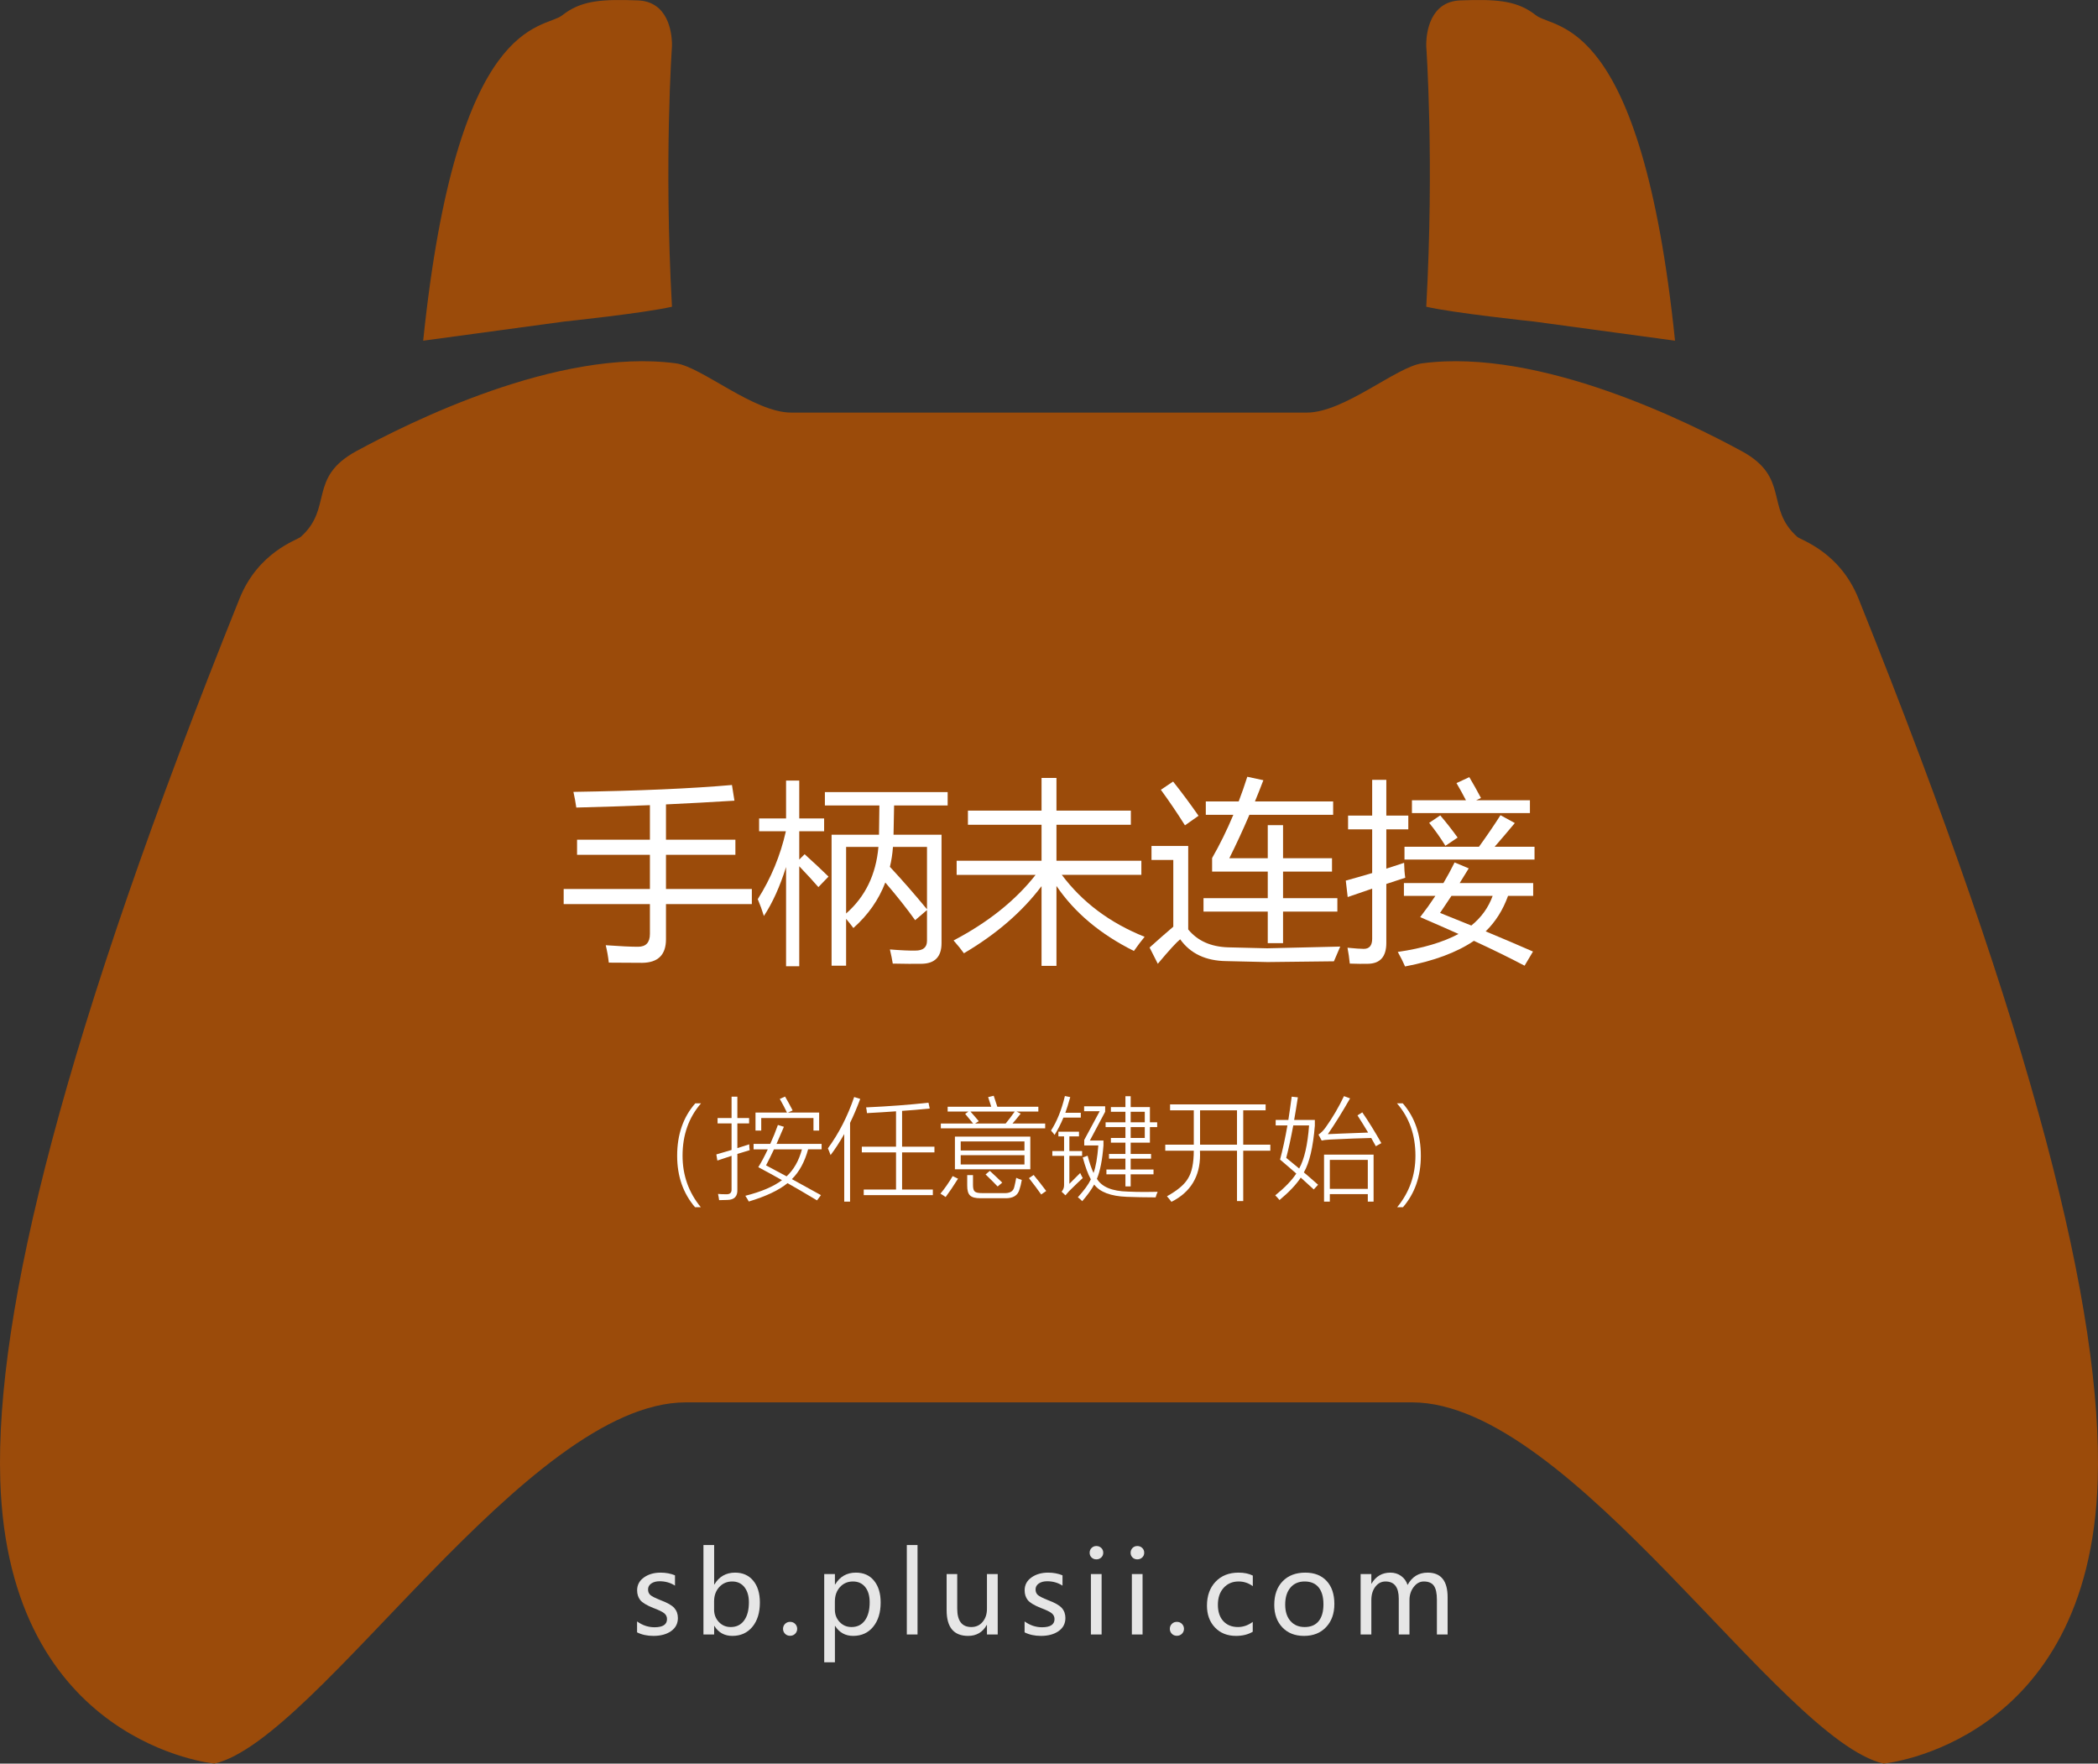 <?xml version="1.0" encoding="utf-8"?>
<!-- Generator: Adobe Illustrator 16.0.0, SVG Export Plug-In . SVG Version: 6.00 Build 0)  -->
<!DOCTYPE svg PUBLIC "-//W3C//DTD SVG 1.1//EN" "http://www.w3.org/Graphics/SVG/1.1/DTD/svg11.dtd">
<svg version="1.1" xmlns="http://www.w3.org/2000/svg" xmlns:xlink="http://www.w3.org/1999/xlink" x="0px" y="0px" width="750px"
	 height="630.455px" viewBox="0 0 750 630.455" enable-background="new 0 0 750 630.455" xml:space="preserve">
<rect x="0" y="0" width="750" height="630.455" fill="#333333" stroke="none"/>
<g id="Layer_1">
	<g>
		<path fill="#9B4B0A" d="M664.368,213.96c-6.72-16.682-20.542-20.877-21.818-22.003c-11.701-10.336-2.474-21.214-19.946-30.695
			c-18.28-9.914-71.979-36.997-114.22-31.375c-9.225,1.235-27.837,17.608-41.214,17.608c-21.865,0-92.165,0-92.165,0
			s-70.3,0-92.165,0c-13.377,0-31.99-16.374-41.215-17.608c-42.248-5.622-95.939,21.461-114.22,31.375
			c-17.472,9.481-8.243,20.359-19.941,30.695c-1.281,1.125-15.104,5.321-21.823,22.003C22.889,369.983-1.741,469.114,0.095,529.129
			c2.891,94.416,76.578,101.326,76.578,101.326c37.033-8.617,111.55-129.135,168.535-129.135c31.16,0,129.797,0,129.797,0
			s98.637,0,129.797,0c56.985,0,131.502,120.518,168.538,129.135c0,0,73.678-6.91,76.563-101.326
			C751.767,469.114,727.093,369.983,664.368,213.96z"/>
		<path fill="#9B4B0A" d="M548.358,114.946l50.436,6.849C586.729,4.974,555.822,10.762,549.08,5.466
			c-0.402-0.319-0.805-0.618-1.211-0.899c-6.416-4.476-13.566-4.873-25.826-4.425c-10.823,0.403-12.063,11.439-12.182,15.19v1.227
			c0,0,2.899,40.716,0,93.094C519.648,111.909,547.579,114.864,548.358,114.946z"/>
		<path fill="#9B4B0A" d="M201.676,114.95c0,0,28.613-3.009,38.539-5.298c-2.901-52.378,0-93.094,0-93.094v-1.227
			c-0.124-3.751-1.36-14.787-12.193-15.19c-12.249-0.448-19.398-0.051-25.815,4.425c-0.407,0.281-0.811,0.58-1.211,0.899
			c-6.756,5.296-37.648-0.492-49.715,116.329l50.395-6.846V114.95L201.676,114.95z"/>
	</g>
	<g>
		<path fill="#FFFFFF" d="M201.504,317.808h30.83v-12.236H206.29v-5.4h26.045v-12.339c-8.636,0.342-17.409,0.627-26.318,0.854
			c-0.273-1.914-0.615-3.782-1.025-5.605c23.288-0.364,42.178-1.185,56.67-2.461l0.889,5.605
			c-8.021,0.501-16.179,0.946-24.473,1.333v12.612h24.814v5.4h-24.814v12.236h30.693v5.4h-30.693v12.578
			c0,5.537-2.826,8.34-8.477,8.408c-2.871,0-6.859-0.023-11.963-0.068c-0.228-2.097-0.593-4.17-1.094-6.221
			c5.104,0.364,8.955,0.547,11.553,0.547c2.825,0,4.238-1.527,4.238-4.58v-10.664h-30.83V317.808z"/>
		<path fill="#FFFFFF" d="M285.723,307.28l1.914-1.914c3.235,2.917,6.084,5.583,8.545,7.998l-3.623,3.76
			c-1.687-1.959-3.965-4.443-6.836-7.451v35.752h-4.717v-35.479c-2.233,7.064-4.876,12.897-7.93,17.5
			c-0.593-1.959-1.322-3.965-2.188-6.016c4.739-7.474,8.089-15.563,10.049-24.268h-9.57v-4.58h9.639v-13.535h4.717v13.535h8.887
			v4.58h-8.887V307.28z M327.149,328.95c-2.962-4.146-6.517-8.636-10.664-13.467c-2.37,6.198-6.175,11.621-11.416,16.27
			c-0.775-1.048-1.641-2.142-2.598-3.281v16.748h-5.195v-46.826h16.953c0.045-2.962,0.091-6.448,0.137-10.459h-19.482v-4.785h43.887
			v4.785h-19.141c-0.046,3.691-0.114,7.178-0.205,10.459h17.158v38.76c0,4.876-2.393,7.337-7.178,7.383
			c-2.598,0.045-6.016,0.022-10.254-0.068c-0.228-1.459-0.57-3.145-1.025-5.059c3.965,0.318,6.995,0.455,9.092,0.41
			c2.78,0,4.17-1.162,4.17-3.486v-11.006L327.149,328.95z M302.471,326.558c6.836-5.97,10.687-13.899,11.553-23.789h-11.553V326.558
			z M318.125,309.878c4.329,4.648,8.75,9.707,13.262,15.176v-22.285h-12.168C319.037,305.275,318.672,307.645,318.125,309.878z"/>
		<path fill="#FFFFFF" d="M409.18,334.897c-1.275,1.549-2.553,3.235-3.828,5.059c-12.008-5.992-21.236-13.74-27.686-23.242v28.574
			h-5.332v-28.506c-6.927,9.184-16.179,17.182-27.754,23.994c-0.866-1.23-2.097-2.758-3.691-4.58
			c12.373-6.494,22.148-14.31,29.326-23.447h-28.232v-5.059h30.352v-12.852h-26.318v-5.059h26.318v-11.689h5.332v11.689h26.592
			v5.059h-26.592v12.852h30.352v5.059H379.58C386.918,322.548,396.783,329.931,409.18,334.897z"/>
		<path fill="#FFFFFF" d="M438.984,338.657l14.014,0.342l26.113-0.615c-0.775,1.822-1.527,3.577-2.256,5.264l-23.721,0.273
			l-14.766-0.342c-7.338-0.092-12.828-2.689-16.475-7.793c-1.322,1.048-3.988,3.965-7.998,8.75l-2.939-5.811
			c2.848-2.574,5.674-5.059,8.477-7.451v-23.857h-7.793v-4.99h13.125v29.839C428.092,336.321,432.832,338.452,438.984,338.657z
			 M419.365,279.39c3.145,3.965,6.176,8.044,9.092,12.236l-4.854,3.418c-2.689-4.284-5.561-8.522-8.613-12.715L419.365,279.39z
			 M430.234,321.089h22.969v-9.502h-19.893v-4.854c2.779-4.854,5.309-10.003,7.588-15.449h-9.844v-4.785h11.758
			c1.094-2.871,2.119-5.811,3.076-8.818l5.742,1.23c-0.98,2.575-1.982,5.104-3.008,7.588h27.959v4.785h-29.941
			c-2.324,5.423-4.717,10.596-7.178,15.518h13.74v-11.826h5.469v11.826h17.5v4.785h-17.5v9.502h19.414v4.785h-19.414v11.279h-5.469
			v-11.279h-22.969V321.089z"/>
		<path fill="#FFFFFF" d="M481.094,314.8c3.236-0.889,6.381-1.789,9.434-2.7v-15.62h-8.613v-4.922h8.613v-12.783h5.059v12.783h7.861
			v4.922h-7.861v14.048c2.164-0.684,4.283-1.378,6.357-2.085c0.045,2.051,0.182,3.828,0.41,5.332
			c-2.348,0.752-4.604,1.493-6.768,2.222v21.089c0,4.922-2.211,7.405-6.631,7.451c-1.686,0.045-3.828,0.022-6.426-0.068
			c-0.182-1.869-0.455-3.76-0.82-5.674c2.734,0.273,4.672,0.41,5.811,0.41c2.006,0,3.008-1.208,3.008-3.623v-17.91
			c-3.121,1.049-6.039,2.051-8.75,3.008L481.094,314.8z M499.688,340.298c8.887-1.299,16.121-3.441,21.705-6.426
			c-4.262-1.914-8.83-3.919-13.707-6.016c1.959-2.529,3.771-5.059,5.436-7.588h-11.246v-4.58h14.117
			c1.457-2.461,2.791-4.922,3.998-7.383l5.059,2.119c-1.094,1.823-2.176,3.578-3.246,5.264h26.283v4.58h-8.988
			c-1.801,5.014-4.467,9.24-7.998,12.681c5.811,2.415,11.449,4.819,16.918,7.212l-3.008,5.059
			c-5.127-2.712-11.166-5.674-18.115-8.887c-6.107,4.146-14.311,7.2-24.609,9.16C501.646,343.989,500.781,342.257,499.688,340.298z
			 M502.08,302.7h26.627c2.893-4.01,5.457-7.77,7.689-11.279l5.127,2.803c-2.369,2.849-4.773,5.674-7.211,8.477h14.252v4.58H502.08
			V302.7z M504.746,286.089h19.313c-1.072-2.073-2.199-4.124-3.385-6.152l4.58-2.119c1.459,2.461,2.848,4.945,4.17,7.451
			l-1.742,0.82h19.242v4.58h-42.178V286.089z M510.898,294.155l3.965-2.666c2.143,2.507,4.215,5.15,6.221,7.93l-4.375,2.939
			C514.977,299.533,513.041,296.799,510.898,294.155z M514.795,326.353c3.805,1.504,7.531,3.008,11.178,4.512
			c3.576-2.894,6.117-6.426,7.621-10.596h-14.73C517.473,322.388,516.117,324.416,514.795,326.353z"/>
	</g>
	<g>
		<path fill="#FFFFFF" d="M248.458,431.555c-4.258-4.974-6.387-11.101-6.387-18.379c0-7.591,2.161-13.841,6.484-18.75h2.051
			c-4.401,5.065-6.602,11.302-6.602,18.711c0,6.992,2.174,13.132,6.523,18.418H248.458z"/>
		<path fill="#FFFFFF" d="M256.446,414.875l-0.371-2.188c0.729-0.208,1.842-0.534,3.34-0.977c0.938-0.273,1.641-0.481,2.109-0.625
			v-9.492h-5v-1.914h5v-7.637h2.07v7.637h4.199v1.914h-4.199v8.848c0.364-0.117,0.931-0.3,1.699-0.547
			c1.133-0.352,1.979-0.625,2.539-0.82c0,0.769,0.059,1.465,0.176,2.09c-0.547,0.156-1.374,0.41-2.48,0.762
			c-0.859,0.261-1.504,0.456-1.934,0.586v12.695c0.117,2.461-1.068,3.711-3.555,3.75c-0.938,0.052-1.927,0.078-2.969,0.078
			c-0.104-0.808-0.234-1.55-0.391-2.227c0.794,0.078,1.771,0.117,2.93,0.117c1.328,0.052,1.966-0.534,1.914-1.758v-11.973
			C259.271,413.938,257.579,414.497,256.446,414.875z M269.395,408.918h5.957c1.016-2.214,1.927-4.466,2.734-6.758l2.148,0.645
			c-0.078,0.169-0.189,0.43-0.332,0.781c-1.003,2.383-1.771,4.16-2.305,5.332h16.113v1.953h-4.824
			c-1.237,4.519-3.171,8.066-5.801,10.645c3.45,1.875,6.914,3.782,10.391,5.723l-1.406,1.875c-4.714-2.825-8.229-4.876-10.547-6.152
			c-3.112,2.539-7.728,4.727-13.848,6.563c-0.248-0.508-0.658-1.191-1.23-2.051c5.729-1.445,10.098-3.308,13.105-5.586
			c-2.5-1.419-5.326-2.969-8.477-4.648c1.055-1.667,2.188-3.789,3.398-6.367h-5.078V408.918z M278.77,392.844l1.875-0.84
			c0.911,1.55,1.816,3.203,2.715,4.961l-1.719,0.762h11.191v6.426h-2.031v-4.473h-18.672v4.473h-2.051v-6.426h11.25
			C280.729,396.438,279.876,394.81,278.77,392.844z M273.848,416.594c0.664,0.364,1.699,0.918,3.105,1.66
			c1.862,0.977,3.274,1.731,4.238,2.266c2.565-2.37,4.395-5.586,5.488-9.648h-10C275.755,412.851,274.812,414.758,273.848,416.594z"
			/>
		<path fill="#FFFFFF" d="M296.915,412.922c-0.3-0.847-0.619-1.647-0.957-2.402c3.919-5.352,7.051-11.472,9.395-18.359l2.168,0.684
			c-1.198,3.203-2.409,6.055-3.633,8.555v28.164h-2.09v-24.16C300.118,408.371,298.49,410.878,296.915,412.922z M308.77,425.246
			h11.543v-13.281h-12.227v-2.051h12.227v-12.637c-3.242,0.234-6.706,0.449-10.391,0.645c-0.052-0.729-0.156-1.413-0.313-2.051
			c8.242-0.378,15.677-0.938,22.305-1.68l0.449,2.09c-3.607,0.364-6.901,0.645-9.883,0.84v12.793h11.563v2.051h-11.563v13.281
			h10.996v1.992H308.77V425.246z"/>
		<path fill="#FFFFFF" d="M340.567,420.441l1.914,0.918c-1.654,2.644-3.132,4.831-4.434,6.563c-0.625-0.456-1.244-0.859-1.855-1.211
			C337.676,424.94,339.134,422.851,340.567,420.441z M353.243,392.199l1.992-0.488c0.417,1.211,0.846,2.52,1.289,3.926h14.668v1.719
			h-7.793l1.484,0.762c-0.052,0.065-0.144,0.176-0.273,0.332c-1.146,1.433-2.031,2.493-2.656,3.184h11.68v1.719h-37.305v-1.719
			h11.543c-1.042-1.289-1.986-2.435-2.832-3.438l1.152-0.84h-7.422v-1.719h15.586C354.147,394.895,353.776,393.749,353.243,392.199z
			 M341.368,406.32h26.953V418h-26.953V406.32z M343.438,408.039v3.242h22.793v-3.242H343.438z M343.438,412.961v3.32h22.793v-3.32
			H343.438z M345.762,420.07h2.07v3.496c-0.013,1.224,0.202,2.019,0.645,2.383c0.403,0.391,1.295,0.579,2.676,0.566h7.617
			c2.227,0.117,3.502-0.625,3.828-2.227c0.234-0.911,0.462-1.992,0.684-3.242c0.521,0.247,1.185,0.501,1.992,0.762
			c-0.234,1.354-0.501,2.461-0.801,3.32c-0.573,2.227-2.305,3.301-5.195,3.223h-8.711c-1.836,0.013-3.093-0.313-3.77-0.977
			c-0.703-0.638-1.048-1.816-1.035-3.535V420.07z M349.883,400.793l-1.289,0.84h10.918c0.95-1.133,2.031-2.559,3.242-4.277h-15.84
			C348.165,398.749,349.154,399.895,349.883,400.793z M352.325,419.836l1.523-1.27c1.797,1.653,3.274,3.054,4.434,4.199
			l-1.641,1.387C355.69,423.137,354.251,421.698,352.325,419.836z M367.833,421.164l1.68-1.133c1.419,1.719,2.917,3.626,4.492,5.723
			l-1.797,1.25C370.918,425.168,369.46,423.222,367.833,421.164z"/>
		<path fill="#FFFFFF" d="M376.992,405.715c-0.325-0.456-0.748-0.977-1.27-1.563c2.136-3.308,3.789-7.422,4.961-12.344l1.914,0.391
			c-0.664,2.383-1.25,4.251-1.758,5.605h5.527v1.719h-6.211C379.258,401.724,378.203,403.788,376.992,405.715z M376.191,411.477
			h4.199v-5.234h-2.031v-1.68h7.363v1.68h-3.438v5.234h4.551v1.719h-4.551v10c1.315-1.276,2.604-2.565,3.867-3.867
			c0.365,0.794,0.671,1.394,0.918,1.797c-1.197,1.094-2.818,2.649-4.863,4.668c-0.299,0.3-0.742,0.808-1.328,1.523l-1.367-1.309
			c0.612-0.716,0.905-1.517,0.879-2.402v-10.41h-4.199V411.477z M402.793,427.844c-5.716-0.222-9.596-1.687-11.641-4.395
			c-0.95,1.771-2.376,3.757-4.277,5.957c-0.338-0.391-0.859-0.859-1.563-1.406c2.292-2.526,3.842-4.661,4.648-6.406
			c-1.016-1.823-1.979-4.434-2.891-7.832l1.738-0.605c0.664,2.513,1.367,4.57,2.109,6.172c0.808-2.161,1.381-5.442,1.719-9.844
			h-5.039v-1.973l5.527-10.273h-5.566v-1.758h7.52v1.953l-5.469,10.293h4.863v1.758c-0.403,5.169-1.185,9.141-2.344,11.914
			c1.758,2.917,5.437,4.44,11.035,4.57c1.889,0.091,3.926,0.137,6.113,0.137c1.264,0,2.787-0.02,4.57-0.059
			c-0.299,0.625-0.54,1.289-0.723,1.992C409.05,428.026,405.605,427.961,402.793,427.844z M397.129,397.434v-1.68h5.195v-3.867
			h1.875v3.867h6.875v5.449h2.598v1.719h-2.598v5.566h-6.875v4.023h7.285v1.68h-7.285v3.887h8.164v1.719h-8.164v4.316h-1.875v-4.316
			h-6.797v-1.719h6.797v-3.887h-5.879v-1.68h5.879v-4.023h-5.195v-1.68h5.195v-3.887h-7.09v-1.719h7.09v-3.77H397.129z
			 M409.238,397.434h-5.039v3.77h5.039V397.434z M404.199,402.922v3.887h5.039v-3.887H404.199z"/>
		<path fill="#FFFFFF" d="M418.281,394.797h34.16v2.129h-8.008v12.266h9.688v2.168h-9.688v18.008h-2.227v-18.008h-13.242
			c0.026,0.481,0.039,0.977,0.039,1.484c0,7.761-3.411,13.359-10.234,16.797c-0.494-0.69-1.028-1.354-1.602-1.992
			c3.854-2.148,6.381-4.304,7.578-6.465c1.328-2.136,1.999-5.41,2.012-9.824h-10.195v-2.168h10.195v-12.266h-8.477V394.797z
			 M429.004,396.926v12.266h13.203v-12.266H429.004z"/>
		<path fill="#FFFFFF" d="M471.191,423.527l-1.543,1.68c-1.797-1.667-3.346-3.079-4.648-4.238c-1.613,2.474-4.146,5.149-7.598,8.027
			c-0.313-0.403-0.82-0.964-1.523-1.68c3.398-2.734,5.906-5.332,7.52-7.793c-0.949-0.847-2.441-2.136-4.473-3.867
			c-0.586-0.508-1.027-0.886-1.328-1.133c0.951-3.516,1.83-7.585,2.637-12.207h-4.199v-1.953h4.531
			c0.469-3.06,0.867-5.833,1.191-8.32l2.207,0.234c-0.508,3.308-0.949,6.003-1.328,8.086h7.402v2.031
			c-0.625,7.683-1.934,13.255-3.926,16.719C467.377,420.168,469.07,421.64,471.191,423.527z M467.969,402.316h-5.645
			c-0.832,4.492-1.672,8.359-2.52,11.602c0.223,0.183,0.547,0.449,0.977,0.801c1.59,1.289,2.807,2.292,3.652,3.008
			C466.283,414.38,467.461,409.243,467.969,402.316z M474.688,405.441c1.043-0.039,2.715-0.11,5.02-0.215
			c2.969-0.13,6.094-0.247,9.375-0.352c-1.223-2.058-2.492-4.108-3.809-6.152l1.719-1.074c2.227,3.229,4.5,6.895,6.816,10.996
			l-1.973,1.113c-0.586-1.094-1.133-2.077-1.641-2.949c-3.879,0.078-8.678,0.261-14.395,0.547c-0.117,0.013-0.299,0.026-0.547,0.039
			c-1.301,0.065-2.227,0.176-2.773,0.332l-1.152-2.129c0.938-0.612,1.816-1.504,2.637-2.676c2.422-3.398,4.584-7.09,6.484-11.074
			l2.188,0.801C479.902,397.44,477.254,401.704,474.688,405.441z M473.32,412.766h17.715v16.797h-2.07v-2.676h-13.574v2.676h-2.07
			V412.766z M475.391,414.641v10.352h13.574v-10.352H475.391z"/>
		<path fill="#FFFFFF" d="M501.543,431.555h-2.07c4.35-5.286,6.523-11.426,6.523-18.418c0-7.409-2.199-13.646-6.602-18.711h2.07
			c4.311,4.935,6.465,11.185,6.465,18.75C507.93,420.48,505.801,426.606,501.543,431.555z"/>
	</g>
</g>
<g id="Layer_2">
	<g>
		<path fill="#E6E6E6" d="M227.741,579.629c1.927,1.394,4.004,2.09,6.23,2.09c2.981,0,4.473-0.977,4.473-2.93
			c0-0.833-0.326-1.521-0.977-2.061c-0.651-0.54-1.973-1.182-3.965-1.924c-2.396-0.964-3.952-1.917-4.668-2.861
			c-0.716-0.944-1.074-2.087-1.074-3.428c0-1.914,0.811-3.447,2.432-4.6s3.616-1.729,5.986-1.729c1.836,0,3.542,0.319,5.117,0.957
			v3.691c-1.615-1.042-3.444-1.563-5.488-1.563c-1.224,0-2.22,0.267-2.988,0.801c-0.769,0.534-1.152,1.237-1.152,2.109
			c0,0.859,0.276,1.53,0.83,2.012c0.553,0.481,1.78,1.101,3.682,1.855c2.409,0.898,4.036,1.829,4.883,2.793
			c0.846,0.964,1.27,2.155,1.27,3.574c0,1.979-0.811,3.538-2.432,4.678s-3.721,1.709-6.299,1.709c-2.24,0-4.193-0.423-5.859-1.27
			V579.629z"/>
		<path fill="#E6E6E6" d="M255.296,581.25v3.047h-3.828v-31.973h3.828v14.102h0.078c1.692-2.825,4.167-4.238,7.422-4.238
			c2.708,0,4.86,0.954,6.455,2.861c1.595,1.907,2.393,4.515,2.393,7.822c0,3.646-0.896,6.546-2.686,8.701
			c-1.791,2.155-4.177,3.232-7.158,3.232c-2.813,0-4.955-1.185-6.426-3.555H255.296z M255.276,575.41
			c0,1.745,0.566,3.22,1.699,4.424s2.552,1.807,4.258,1.807c2.031,0,3.62-0.781,4.766-2.344c1.146-1.563,1.719-3.724,1.719-6.484
			c0-2.278-0.534-4.092-1.602-5.439c-1.068-1.348-2.526-2.021-4.375-2.021c-1.875,0-3.421,0.671-4.639,2.012
			c-1.218,1.341-1.826,3.047-1.826,5.117V575.41z"/>
		<path fill="#E6E6E6" d="M279.921,582.285c0-0.703,0.241-1.296,0.723-1.777c0.481-0.481,1.081-0.723,1.797-0.723
			c0.729,0,1.334,0.244,1.816,0.732c0.481,0.488,0.723,1.077,0.723,1.768c0,0.677-0.241,1.26-0.723,1.748
			c-0.482,0.488-1.094,0.732-1.836,0.732c-0.716,0-1.312-0.244-1.787-0.732C280.158,583.545,279.921,582.962,279.921,582.285z"/>
		<path fill="#E6E6E6" d="M298.472,581.25v12.988h-3.828v-31.543h3.828v3.73h0.078c1.692-2.825,4.167-4.238,7.422-4.238
			c2.76,0,4.925,0.967,6.494,2.9c1.569,1.934,2.354,4.528,2.354,7.783c0,3.594-0.889,6.481-2.666,8.662s-4.17,3.271-7.178,3.271
			c-2.773,0-4.916-1.185-6.426-3.555H298.472z M298.452,575.391c0,1.758,0.566,3.239,1.699,4.443s2.552,1.807,4.258,1.807
			c2.031,0,3.62-0.781,4.766-2.344c1.146-1.563,1.719-3.724,1.719-6.484c0-2.331-0.534-4.157-1.602-5.479
			c-1.068-1.321-2.526-1.982-4.375-1.982c-1.888,0-3.438,0.671-4.648,2.012s-1.816,3.06-1.816,5.156V575.391z"/>
		<path fill="#E6E6E6" d="M324.171,584.297v-31.973h3.828v31.973H324.171z"/>
		<path fill="#E6E6E6" d="M356.667,584.297h-3.848v-3.398h-0.078c-1.445,2.604-3.664,3.906-6.66,3.906
			c-5.117,0-7.676-3.06-7.676-9.18v-12.93h3.789v12.363c0,4.388,1.68,6.582,5.039,6.582c1.668,0,3.016-0.615,4.043-1.846
			c1.029-1.23,1.543-2.783,1.543-4.658v-12.441h3.848V584.297z"/>
		<path fill="#E6E6E6" d="M366.272,579.629c1.927,1.394,4.004,2.09,6.23,2.09c2.981,0,4.472-0.977,4.472-2.93
			c0-0.833-0.324-1.521-0.977-2.061c-0.651-0.54-1.972-1.182-3.964-1.924c-2.396-0.964-3.952-1.917-4.668-2.861
			s-1.074-2.087-1.074-3.428c0-1.914,0.811-3.447,2.432-4.6s3.616-1.729,5.986-1.729c1.835,0,3.542,0.319,5.117,0.957v3.691
			c-1.613-1.042-3.443-1.563-5.488-1.563c-1.224,0-2.22,0.267-2.988,0.801s-1.152,1.237-1.152,2.109c0,0.859,0.276,1.53,0.83,2.012
			s1.78,1.101,3.682,1.855c2.41,0.898,4.037,1.829,4.882,2.793c0.848,0.964,1.27,2.155,1.27,3.574c0,1.979-0.811,3.538-2.432,4.678
			s-3.72,1.709-6.298,1.709c-2.239,0-4.192-0.423-5.859-1.27V579.629z"/>
		<path fill="#E6E6E6" d="M389.529,555.078c0-0.677,0.232-1.247,0.693-1.709c0.463-0.462,1.033-0.693,1.709-0.693
			c0.691,0,1.273,0.228,1.748,0.684c0.477,0.456,0.713,1.028,0.713,1.719c0,0.677-0.236,1.24-0.713,1.689
			c-0.475,0.449-1.057,0.674-1.748,0.674c-0.689,0-1.262-0.225-1.719-0.674C389.758,556.318,389.529,555.755,389.529,555.078z
			 M389.979,584.297v-21.602h3.828v21.602H389.979z"/>
		<path fill="#E6E6E6" d="M404.174,555.078c0-0.677,0.232-1.247,0.693-1.709c0.463-0.462,1.033-0.693,1.709-0.693
			c0.691,0,1.273,0.228,1.748,0.684c0.477,0.456,0.713,1.028,0.713,1.719c0,0.677-0.236,1.24-0.713,1.689
			c-0.475,0.449-1.057,0.674-1.748,0.674c-0.689,0-1.262-0.225-1.719-0.674C404.402,556.318,404.174,555.755,404.174,555.078z
			 M404.623,584.297v-21.602h3.828v21.602H404.623z"/>
		<path fill="#E6E6E6" d="M418.193,582.285c0-0.703,0.242-1.296,0.723-1.777c0.482-0.481,1.082-0.723,1.797-0.723
			c0.73,0,1.336,0.244,1.816,0.732c0.482,0.488,0.723,1.077,0.723,1.768c0,0.677-0.24,1.26-0.723,1.748
			c-0.48,0.488-1.094,0.732-1.836,0.732c-0.715,0-1.311-0.244-1.787-0.732C418.432,583.545,418.193,582.962,418.193,582.285z"/>
		<path fill="#E6E6E6" d="M447.838,583.32c-1.652,0.989-3.645,1.484-5.977,1.484c-3.125,0-5.637-1.003-7.539-3.008
			c-1.9-2.005-2.852-4.603-2.852-7.793c0-3.542,1.025-6.396,3.076-8.564s4.795-3.252,8.232-3.252c1.98,0,3.672,0.352,5.078,1.055
			v3.789c-1.523-1.12-3.215-1.68-5.078-1.68c-2.188,0-3.967,0.759-5.342,2.275c-1.373,1.517-2.061,3.538-2.061,6.064
			c0,2.487,0.648,4.434,1.943,5.84c1.297,1.406,3.045,2.109,5.244,2.109c1.863,0,3.621-0.612,5.273-1.836V583.32z"/>
		<path fill="#E6E6E6" d="M455.529,573.73c0-3.567,0.996-6.384,2.988-8.447s4.695-3.096,8.105-3.096
			c3.242,0,5.785,0.993,7.627,2.979c1.844,1.985,2.764,4.729,2.764,8.232c0,3.411-0.982,6.165-2.949,8.262
			c-1.965,2.097-4.602,3.145-7.91,3.145c-3.229,0-5.807-1.016-7.734-3.047C456.494,579.727,455.529,577.051,455.529,573.73z
			 M459.436,573.613c0,2.487,0.629,4.446,1.885,5.879c1.258,1.433,2.947,2.148,5.068,2.148c2.188,0,3.855-0.7,5-2.1
			c1.146-1.399,1.719-3.408,1.719-6.025c0-2.63-0.572-4.648-1.719-6.055c-1.145-1.406-2.813-2.109-5-2.109
			c-2.148,0-3.844,0.735-5.088,2.207C460.059,569.03,459.436,571.048,459.436,573.613z"/>
		<path fill="#E6E6E6" d="M517.498,584.297h-3.828v-12.402c0-2.344-0.363-4.021-1.094-5.029c-0.729-1.009-1.926-1.514-3.594-1.514
			c-1.406,0-2.609,0.657-3.613,1.973c-1.002,1.315-1.504,2.871-1.504,4.668v12.305h-3.828v-12.793c0-4.102-1.582-6.152-4.746-6.152
			c-1.457,0-2.666,0.625-3.623,1.875s-1.436,2.845-1.436,4.785v12.285h-3.828v-21.602h3.828v3.418h0.078
			c1.537-2.617,3.783-3.926,6.738-3.926c1.445,0,2.723,0.397,3.828,1.191c1.107,0.794,1.875,1.868,2.305,3.223
			c1.602-2.942,3.998-4.414,7.188-4.414c4.754,0,7.129,2.93,7.129,8.789V584.297z"/>
	</g>
</g>
</svg>
